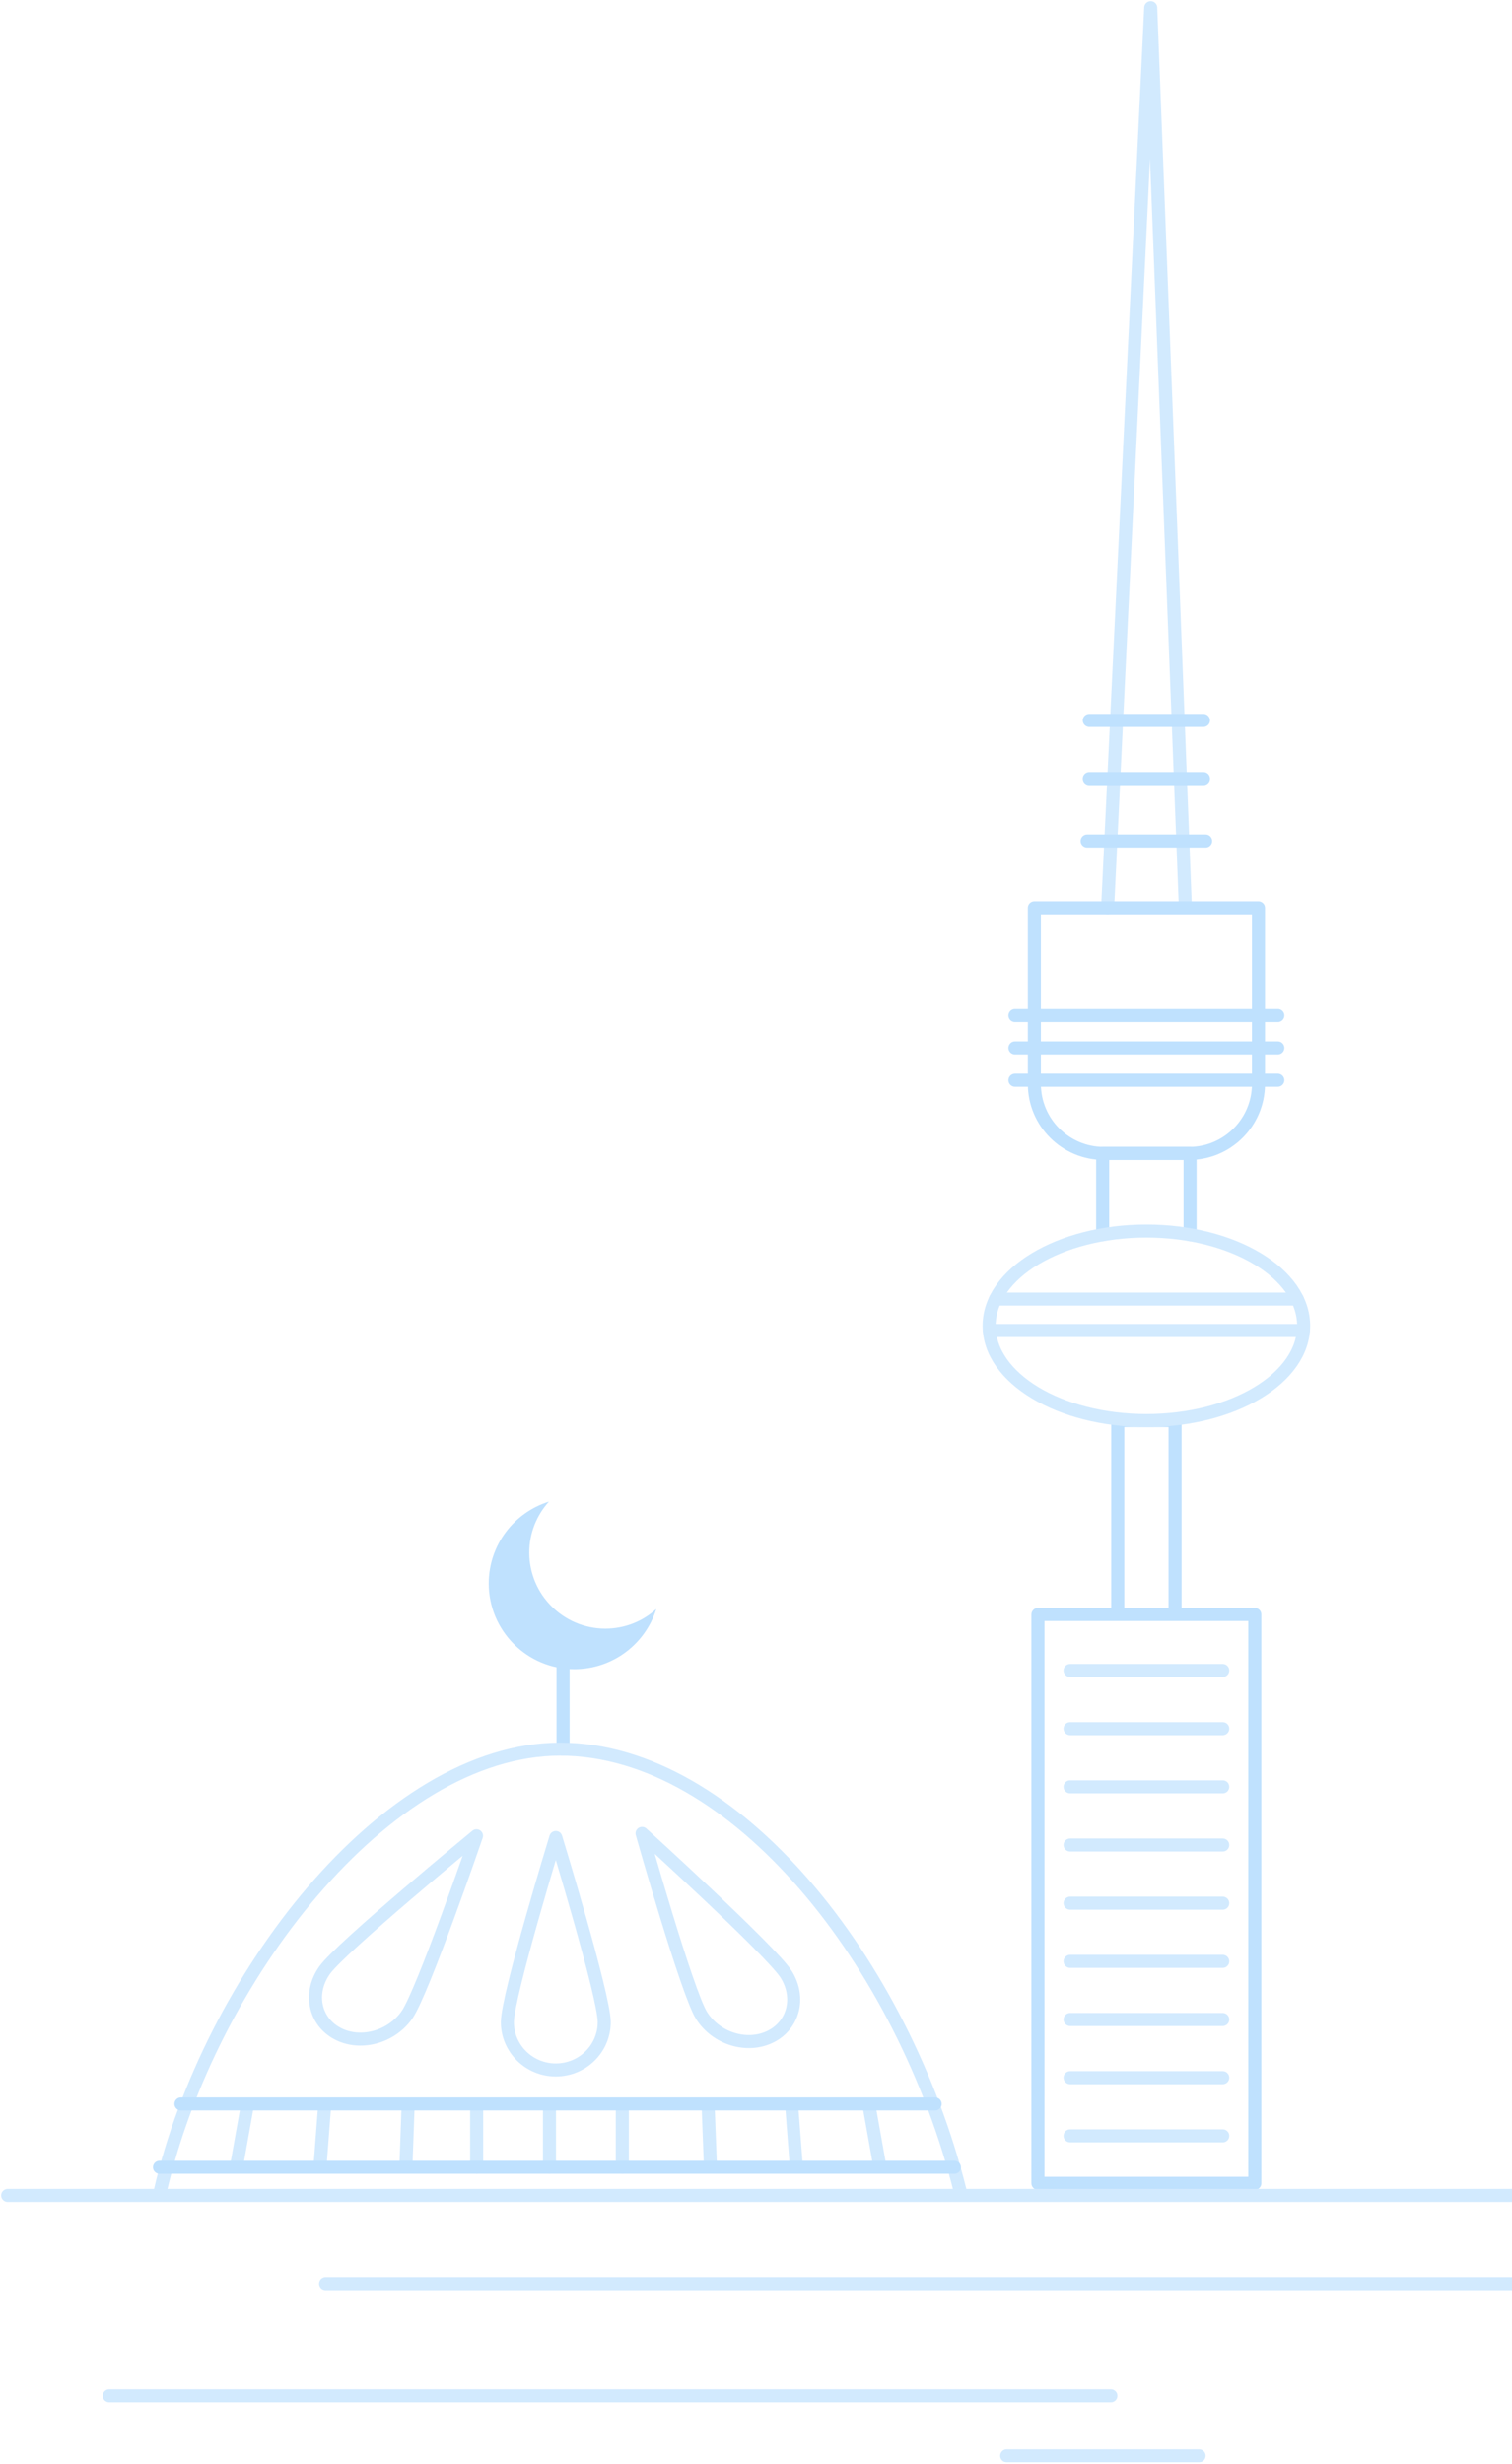 <svg width="394" height="642" viewBox="0 0 394 642" fill="none" xmlns="http://www.w3.org/2000/svg">
<g opacity="0.26">
<path d="M310.113 321.728V300.543H287.336V321.728" stroke="#078AFB" stroke-width="3.4" stroke-linecap="round" stroke-linejoin="round"/>
<path d="M306.203 370.165H291.267V420.658H306.203V370.165Z" stroke="#078AFB" stroke-width="3.4" stroke-linecap="round" stroke-linejoin="round"/>
<path d="M298.725 370.165C321.357 370.165 339.704 359.11 339.704 345.473C339.704 331.836 321.357 320.781 298.725 320.781C276.093 320.781 257.746 331.836 257.746 345.473C257.746 359.11 276.093 370.165 298.725 370.165Z" stroke="#52ADFD" stroke-width="3.4" stroke-linecap="round" stroke-linejoin="round"/>
<path d="M326.985 420.698H270.465V568.912H326.985V420.698Z" stroke="#078AFB" stroke-width="3.4" stroke-linecap="round" stroke-linejoin="round"/>
<path d="M288.626 236.565L299.854 2L308.844 235.437" stroke="#52ADFD" stroke-width="3.4" stroke-linecap="round" stroke-linejoin="round"/>
<path d="M269.538 236.565H327.932V282.463C327.932 292.46 319.829 300.563 309.831 300.563H287.638C277.641 300.563 269.538 292.46 269.538 282.463V236.565V236.565Z" stroke="#078AFB" stroke-width="3.4" stroke-linecap="round" stroke-linejoin="round"/>
<path d="M264.478 264.624H332.971" stroke="#078AFB" stroke-width="3.4" stroke-linecap="round" stroke-linejoin="round"/>
<path d="M264.478 273.049H332.971" stroke="#078AFB" stroke-width="3.4" stroke-linecap="round" stroke-linejoin="round"/>
<path d="M264.478 281.475H332.971" stroke="#078AFB" stroke-width="3.4" stroke-linecap="round" stroke-linejoin="round"/>
<path d="M338.052 338.519H259.399" stroke="#52ADFD" stroke-width="3.4" stroke-linecap="round" stroke-linejoin="round"/>
<path d="M339.643 346.703H257.806" stroke="#52ADFD" stroke-width="3.4" stroke-linecap="round" stroke-linejoin="round"/>
<path d="M278.851 435.292H318.62" stroke="#52ADFD" stroke-width="3.4" stroke-linecap="round" stroke-linejoin="round"/>
<path d="M278.851 450.45H318.62" stroke="#52ADFD" stroke-width="3.4" stroke-linecap="round" stroke-linejoin="round"/>
<path d="M278.851 465.608H318.62" stroke="#52ADFD" stroke-width="3.4" stroke-linecap="round" stroke-linejoin="round"/>
<path d="M278.851 480.766H318.62" stroke="#52ADFD" stroke-width="3.4" stroke-linecap="round" stroke-linejoin="round"/>
<path d="M278.851 495.924H318.62" stroke="#52ADFD" stroke-width="3.4" stroke-linecap="round" stroke-linejoin="round"/>
<path d="M278.851 511.082H318.62" stroke="#52ADFD" stroke-width="3.4" stroke-linecap="round" stroke-linejoin="round"/>
<path d="M278.851 526.239H318.62" stroke="#52ADFD" stroke-width="3.4" stroke-linecap="round" stroke-linejoin="round"/>
<path d="M278.851 541.397H318.62" stroke="#52ADFD" stroke-width="3.4" stroke-linecap="round" stroke-linejoin="round"/>
<path d="M278.851 556.555H318.62" stroke="#52ADFD" stroke-width="3.4" stroke-linecap="round" stroke-linejoin="round"/>
<path d="M283.285 219.15H314.165" stroke="#078AFB" stroke-width="3.4" stroke-linecap="round" stroke-linejoin="round"/>
<path d="M283.849 202.883H313.601" stroke="#078AFB" stroke-width="3.4" stroke-linecap="round" stroke-linejoin="round"/>
<path d="M283.849 187.726H313.601" stroke="#078AFB" stroke-width="3.4" stroke-linecap="round" stroke-linejoin="round"/>
<path d="M444 595.055H84.845" stroke="#52ADFD" stroke-width="3.4" stroke-linecap="round" stroke-linejoin="round"/>
<path d="M289.477 624.283H28.465" stroke="#52ADFD" stroke-width="3.4" stroke-linecap="round" stroke-linejoin="round"/>
<path d="M312.455 639.944H262.325" stroke="#52ADFD" stroke-width="3.4" stroke-linecap="round" stroke-linejoin="round"/>
<path d="M146.726 427.512V455.792" stroke="#078AFB" stroke-width="3.4" stroke-linecap="round" stroke-linejoin="round"/>
<path d="M41.79 570.807C54.408 516.101 100.345 455.792 145.98 455.792C191.616 455.792 235.316 511.626 250.171 570.807" stroke="#52ADFD" stroke-width="3.4" stroke-linecap="round" stroke-linejoin="round"/>
<path d="M157.45 526.925C157.45 533.819 151.806 539.382 144.832 539.382C137.857 539.382 132.213 533.798 132.213 526.925C132.213 520.052 144.832 478.811 144.832 478.811C144.832 478.811 157.45 520.031 157.45 526.925Z" stroke="#52ADFD" stroke-width="3.4" stroke-linecap="round" stroke-linejoin="round"/>
<path d="M106.009 525.091C101.877 530.936 93.734 533.073 87.808 529.828C81.881 526.603 80.45 519.245 84.582 513.4C88.715 507.554 124.17 478.367 124.17 478.367C124.17 478.367 110.141 519.245 106.009 525.091Z" stroke="#52ADFD" stroke-width="3.4" stroke-linecap="round" stroke-linejoin="round"/>
<path d="M204.858 514.468C208.648 520.495 206.793 527.772 200.706 530.735C194.619 533.698 186.596 531.218 182.807 525.191C179.017 519.165 167.306 477.742 167.306 477.742C167.306 477.742 201.069 508.441 204.858 514.468Z" stroke="#52ADFD" stroke-width="3.4" stroke-linecap="round" stroke-linejoin="round"/>
<path d="M157.752 424.387C146.807 424.387 137.918 415.518 137.918 404.552C137.918 399.432 139.873 394.796 143.038 391.289C133.947 394.111 127.355 402.597 127.355 412.615C127.355 424.951 137.353 434.949 149.689 434.949C159.707 434.949 168.193 428.358 171.015 419.267C167.508 422.452 162.852 424.387 157.752 424.387Z" fill="#078AFB"/>
<path d="M64.467 548.553L61.685 564.175" stroke="#52ADFD" stroke-width="3.4" stroke-linecap="round" stroke-linejoin="round"/>
<path d="M84.562 549.098L83.454 563.631" stroke="#52ADFD" stroke-width="3.4" stroke-linecap="round" stroke-linejoin="round"/>
<path d="M106.332 549.098L105.788 564.175" stroke="#52ADFD" stroke-width="3.4" stroke-linecap="round" stroke-linejoin="round"/>
<path d="M226.426 548.553L229.208 564.175" stroke="#52ADFD" stroke-width="3.4" stroke-linecap="round" stroke-linejoin="round"/>
<path d="M206.33 549.098L207.439 563.631" stroke="#52ADFD" stroke-width="3.4" stroke-linecap="round" stroke-linejoin="round"/>
<path d="M184.541 549.098L185.105 564.175" stroke="#52ADFD" stroke-width="3.4" stroke-linecap="round" stroke-linejoin="round"/>
<path d="M162.166 549.662V564.739" stroke="#52ADFD" stroke-width="3.4" stroke-linecap="round" stroke-linejoin="round"/>
<path d="M143.179 549.662V564.739" stroke="#52ADFD" stroke-width="3.4" stroke-linecap="round" stroke-linejoin="round"/>
<path d="M124.211 549.662V564.739" stroke="#52ADFD" stroke-width="3.4" stroke-linecap="round" stroke-linejoin="round"/>
<path d="M41.568 564.739H248.7" stroke="#078AFB" stroke-width="3.4" stroke-linecap="round" stroke-linejoin="round"/>
<path d="M47.151 548.231H243.68" stroke="#078AFB" stroke-width="3.4" stroke-linecap="round" stroke-linejoin="round"/>
<path d="M398.768 572.077H2" stroke="#52ADFD" stroke-width="3.4" stroke-linecap="round" stroke-linejoin="round"/>
</g>
</svg>
